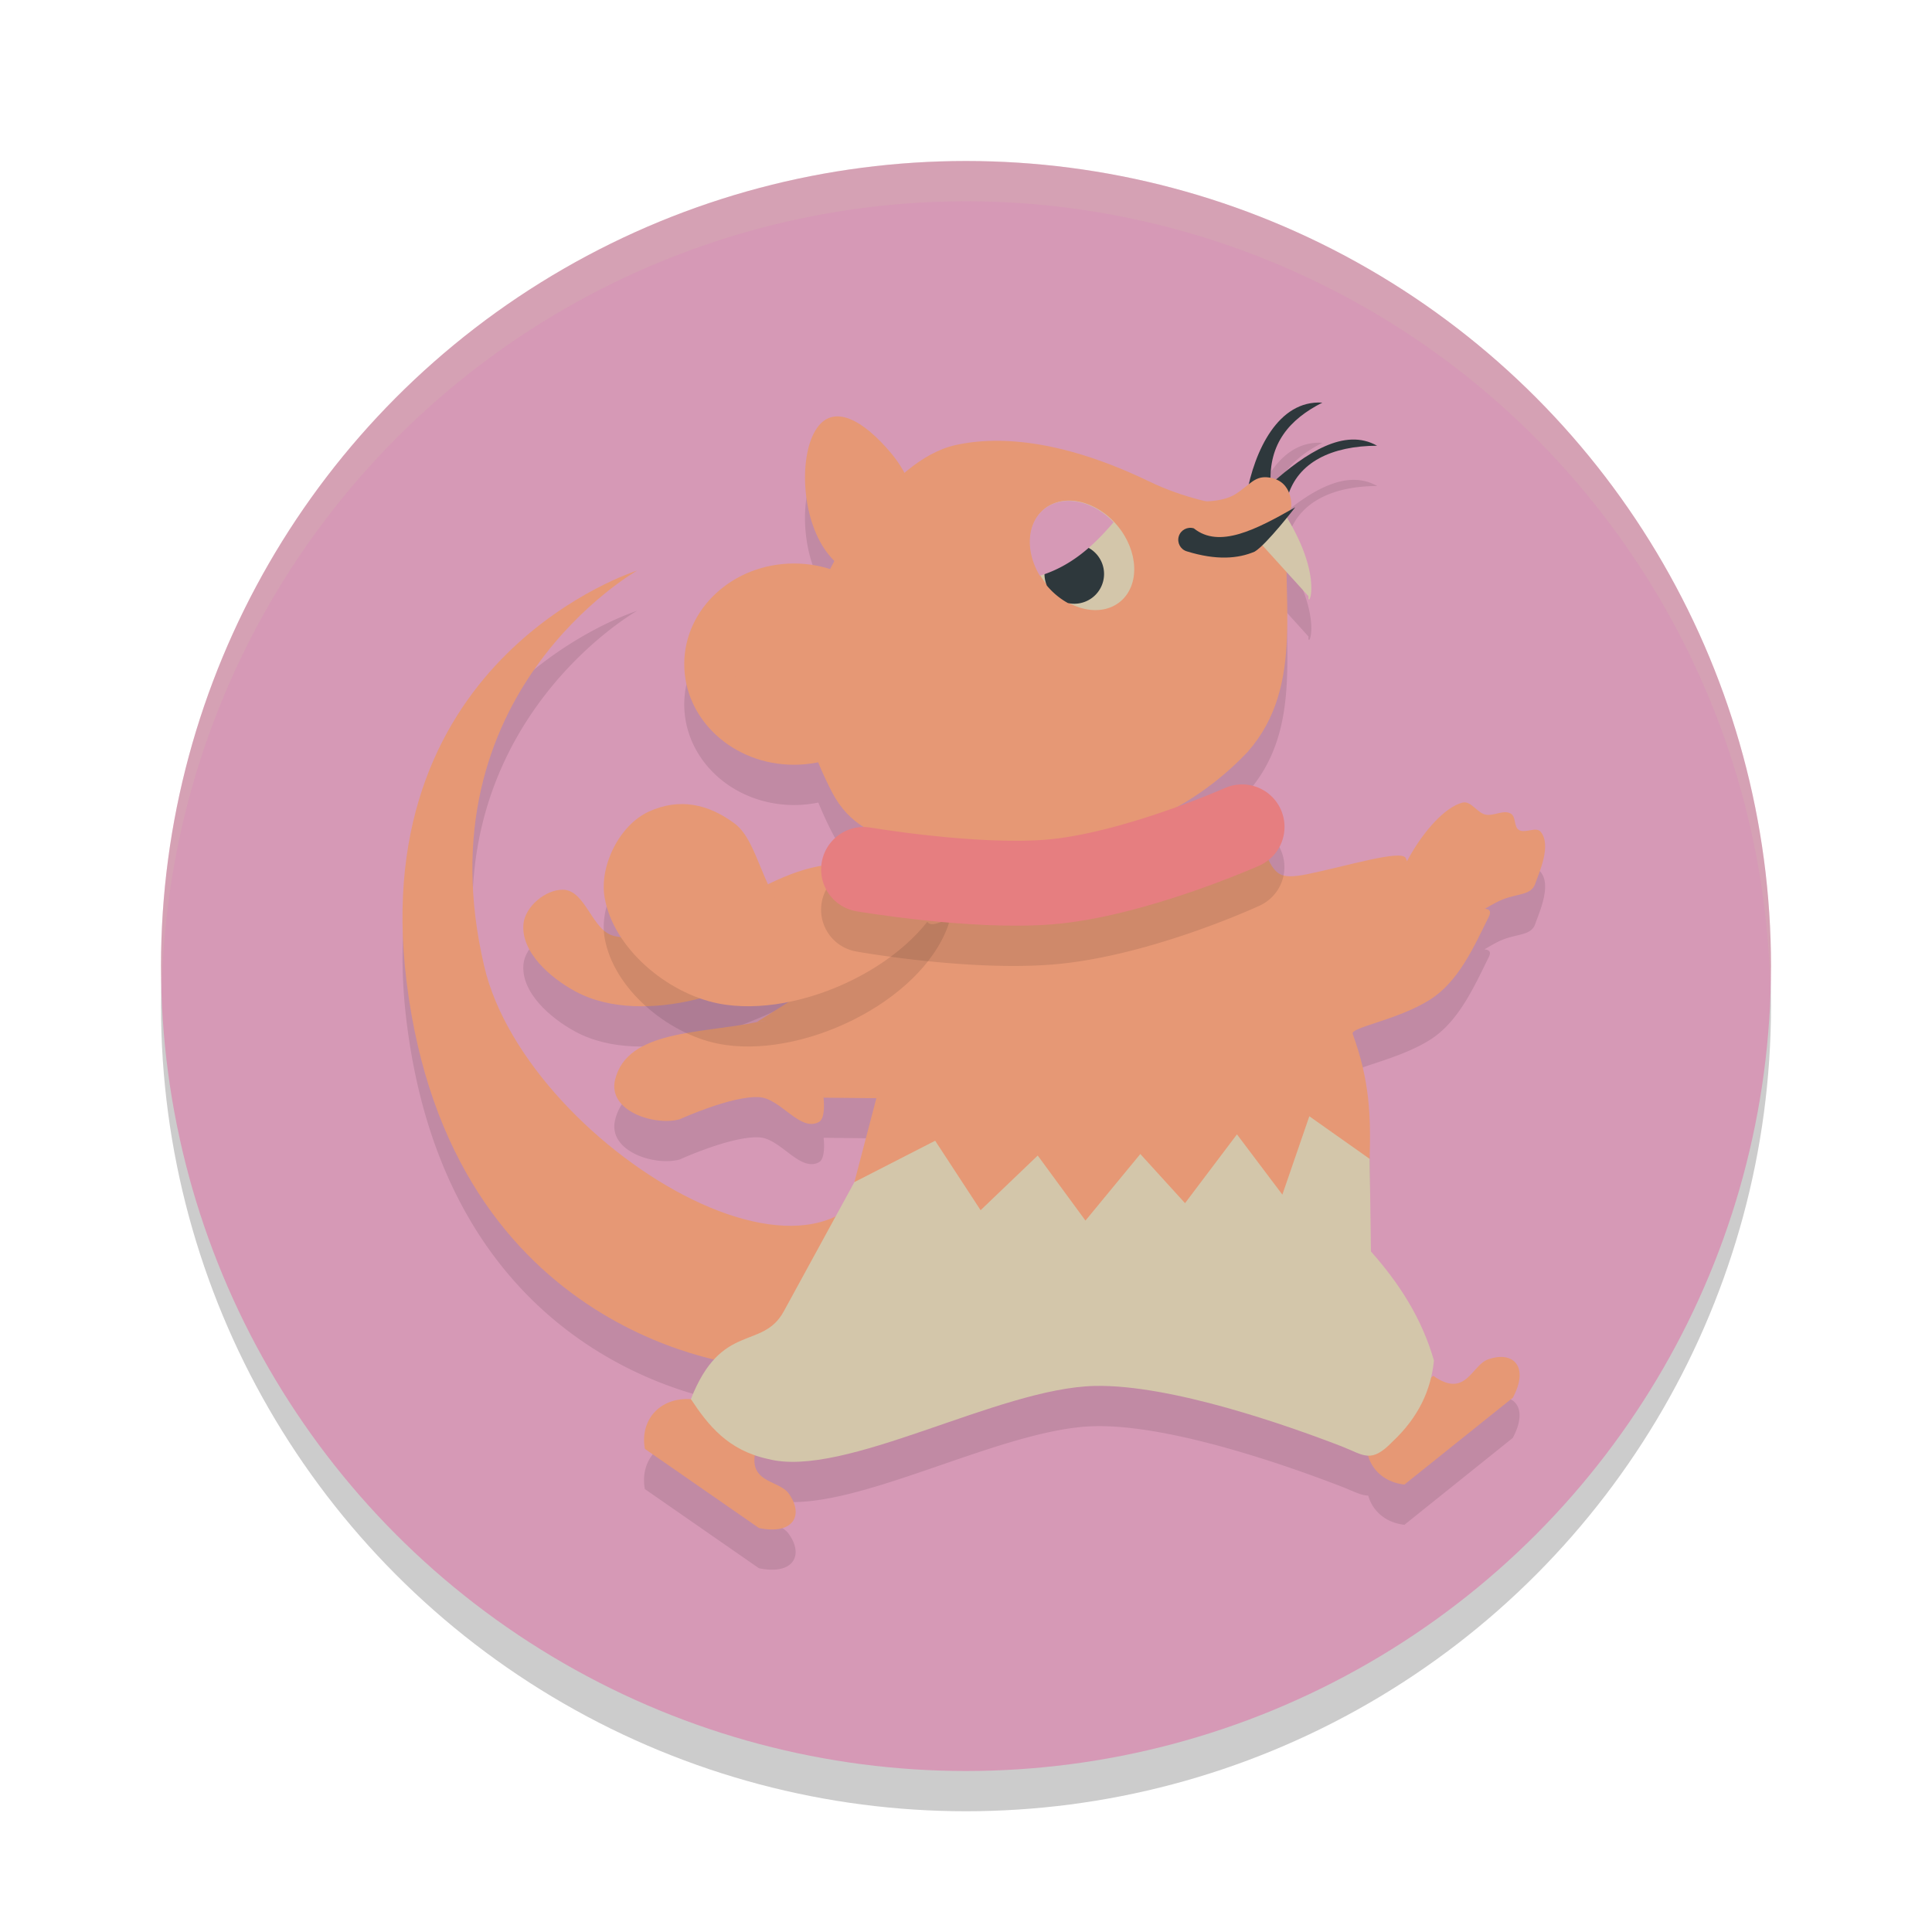 <svg xmlns="http://www.w3.org/2000/svg" width="48" height="48" version="1.1">
 <circle style="opacity:0.2" cx="24" cy="25" r="20"/>
 <circle style="fill:#d699b6" cx="24" cy="24" r="20"/>
 <path style="opacity:0.1" d="m 32.854,11.002 c -1.008,-0.062 -1.569,1 -1.809,2.014 -0.096,0.073 -0.188,0.155 -0.332,0.25 -0.195,0.128 -0.472,0.174 -0.734,0.184 -0.454,-0.105 -0.935,-0.249 -1.432,-0.488 -2.041,-0.984 -3.65,-1.16 -4.809,-0.902 -0.453,0.101 -0.881,0.368 -1.27,0.699 -0.092,-0.171 -0.196,-0.337 -0.32,-0.486 -0.687,-0.824 -1.458,-1.282 -1.885,-0.584 -0.427,0.698 -0.349,2.287 0.338,3.111 0.043,0.052 0.09,0.092 0.135,0.139 -0.019,0.034 -0.082,0.141 -0.082,0.141 0,0 -0.025,0.058 -0.027,0.062 A 2.726,2.5 0 0 0 19.727,15.001 2.726,2.5 0 0 0 17,17.501 a 2.726,2.5 0 0 0 2.727,2.5 2.726,2.5 0 0 0 0.604,-0.062 c 0.114,0.278 0.234,0.537 0.348,0.756 0.837,1.596 2.676,1.233 4.543,1.383 1.874,-0.043 4.052,-0.572 5.777,-2.395 1.117,-1.271 0.997,-2.855 0.967,-4.469 l 0.543,0.6 c -0.031,0.351 0.387,-0.41 -0.514,-1.916 0.002,-0.034 0.003,-0.068 0.006,-0.102 0.033,-0.085 0.039,-0.083 0.08,-0.191 0,0 0.014,-0.17 -0.053,-0.35 0.288,-0.806 1.114,-1.176 2.188,-1.18 -0.764,-0.433 -1.663,0.117 -2.506,0.842 -0.041,-0.017 -0.087,-0.033 -0.137,-0.043 0.007,-0.919 0.516,-1.483 1.281,-1.871 z m -17.025,4.174 c 0,0 -6.717,2.108 -5.729,10.195 0.873,7.142 5.706,8.95 7.648,9.398 -0.203,0.218 -0.399,0.526 -0.582,0.992 -0.799,-0.05 -1.272,0.542 -1.145,1.234 l 2.834,1.967 c 0.864,0.179 1.124,-0.329 0.738,-0.857 -0.229,-0.324 -0.942,-0.272 -0.83,-0.969 0.105,0.037 0.196,0.085 0.314,0.111 1.898,0.5 5.718,-1.765 8.127,-1.814 1.884,-0.038 4.764,0.975 6.119,1.498 0.294,0.114 0.482,0.221 0.67,0.227 0.11,0.394 0.447,0.676 0.9,0.725 l 2.691,-2.158 c 0.417,-0.777 0.005,-1.17 -0.611,-0.951 -0.413,0.14 -0.55,0.983 -1.363,0.408 l -0.066,0.053 c 0.035,-0.143 0.066,-0.286 0.08,-0.434 -0.31,-1.075 -0.881,-1.936 -1.564,-2.707 l -0.031,-2.303 c 0.032,-1.042 0.004,-1.944 -0.422,-3.104 -0.061,-0.166 1.094,-0.336 1.914,-0.848 0.716,-0.447 1.102,-1.322 1.469,-2.064 0.067,-0.136 3.9e-4,-0.177 -0.111,-0.188 0.147,-0.084 0.295,-0.175 0.434,-0.232 0.393,-0.162 0.729,-0.109 0.828,-0.396 0.1,-0.289 0.411,-0.958 0.137,-1.293 -0.116,-0.142 -0.397,0.054 -0.547,-0.051 -0.121,-0.085 -0.065,-0.324 -0.191,-0.4 -0.181,-0.11 -0.43,0.07 -0.637,0.023 -0.208,-0.047 -0.36,-0.351 -0.566,-0.297 -0.501,0.131 -1.06,0.856 -1.373,1.459 -0.011,-0.025 -0.026,-0.059 -0.037,-0.082 -0.104,-0.219 -1.508,0.208 -2.43,0.396 -0.754,0.152 -0.837,0.029 -1.152,-0.742 l -8.217,1.523 -2.506,1.75 -1.83,1.15 c -1.396,0.289 -3.201,0.19 -3.508,1.422 -0.196,0.786 0.982,1.162 1.604,0.99 0,0 1.297,-0.592 1.98,-0.549 0.533,0.033 1.008,0.87 1.479,0.617 0.181,-0.098 0.115,-0.607 0.115,-0.607 l 1.312,0.014 -0.545,2.084 -0.463,0.848 c -2.556,1.232 -7.882,-2.574 -8.734,-6.201 -1.597,-6.793 3.797,-9.838 3.797,-9.838 z"/>
 <path style="opacity:0.1" d="m 13.983,23.105 c 0.574,0.005 0.72,1.03 1.282,1.151 1.925,0.415 3.663,-1.811 5.632,-1.784 0.46,0.006 1.318,-0.008 1.305,0.452 -0.023,0.819 -3.091,2.478 -4.957,2.917 -0.957,0.225 -2.077,0.259 -2.943,-0.206 -0.624,-0.335 -1.367,-0.979 -1.296,-1.684 0.043,-0.429 0.547,-0.85 0.978,-0.846 z"/>
 <path style="opacity:0.2;fill:#d3c6aa" d="M 24,4 A 20,20 0 0 0 4,24 20,20 0 0 0 4.021,24.582 20,20 0 0 1 24,5 20,20 0 0 1 43.979,24.418 20,20 0 0 0 44,24 20,20 0 0 0 24,4 Z"/>
 <path style="fill:#e69875" d="m 13.983,22.105 c 0.574,0.005 0.72,1.03 1.282,1.151 1.925,0.415 3.663,-1.811 5.632,-1.784 0.46,0.006 1.318,-0.008 1.305,0.452 -0.023,0.819 -3.091,2.478 -4.957,2.917 -0.957,0.225 -2.077,0.259 -2.943,-0.206 -0.624,-0.335 -1.367,-0.979 -1.296,-1.684 0.043,-0.429 0.547,-0.85 0.978,-0.846 z"/>
 <path style="fill:#2e383c" d="m 32.854,10.003 c -0.809,0.41 -1.34,1.012 -1.285,2.027 l -0.599,0.265 c 0.195,-1.086 0.783,-2.36 1.884,-2.292 z"/>
 <path style="fill:#2e383c" d="m 34.215,11.074 c -1.12,0.004 -1.977,0.401 -2.228,1.282 l -0.418,-0.326 c 0.881,-0.784 1.84,-1.413 2.646,-0.955 z"/>
 <path style="fill:#e69875" d="m 22.62,14.027 c -0.427,0.698 -1.33,0.595 -2.017,-0.229 -0.687,-0.824 -0.767,-2.414 -0.34,-3.111 0.427,-0.698 1.199,-0.24 1.886,0.584 0.687,0.824 0.898,2.058 0.471,2.756 z"/>
 <path style="fill:#e69875" d="m 22.303,13.6 c -0.305,0.498 -0.949,0.425 -1.439,-0.163 -0.49,-0.588 -0.547,-1.722 -0.242,-2.22 0.305,-0.498 0.855,-0.171 1.345,0.417 0.49,0.588 0.641,1.468 0.336,1.966 z"/>
 <path style="fill:#e69875" d="m 32.08,12.604 c -0.694,1.832 -0.231,0.225 -0.853,0.225 -0.621,0 -2.32,-0.594 -1.962,-0.454 0.22,0.086 1.025,0.17 1.447,-0.108 0.358,-0.236 0.468,-0.459 0.828,-0.402 0.604,0.095 0.54,0.74 0.54,0.74 z"/>
 <path style="fill:#e69875" d="m 34.035,35.433 1.575,-1.251 c 0.814,0.575 0.951,-0.269 1.364,-0.409 0.617,-0.219 1.029,0.175 0.612,0.952 l -2.693,2.158 c -0.7,-0.075 -1.134,-0.698 -0.858,-1.449 z"/>
 <path style="fill:#e69875" d="m 17.166,34.761 1.648,1.154 c -0.32,0.944 0.529,0.835 0.781,1.191 0.385,0.529 0.125,1.036 -0.738,0.858 l -2.835,-1.967 c -0.127,-0.693 0.346,-1.285 1.145,-1.236 z"/>
 <path style="fill:#e69875" d="m 15.829,14.176 c 0,0 -5.394,3.045 -3.797,9.838 1.082,4.602 9.365,9.497 10.056,4.019 L 21,33 18.597,33.931 c 0,0 -7.403,-0.603 -8.498,-9.559 -0.989,-8.088 5.73,-10.196 5.73,-10.196 z"/>
 <path style="fill:#e69875" d="m 20.654,14.077 c 0,0 1.389,-2.642 3.085,-3.019 1.159,-0.258 2.767,-0.082 4.808,0.902 1.737,0.838 3.46,0.691 3.46,0.691 -0.219,2.121 0.468,4.349 -1.01,6.03 -1.725,1.822 -3.903,2.353 -5.776,2.395 -1.867,-0.15 -3.706,0.212 -4.544,-1.384 -0.423,-0.813 -0.949,-2.108 -0.821,-3.347 0.083,-0.799 0.798,-2.268 0.798,-2.268 z"/>
 <ellipse style="fill:#e69875" cx="19.726" cy="16.5" rx="2.726" ry="2.5"/>
 <ellipse style="fill:#d3c6aa" cx="11.863" cy="27.877" rx="1.143" ry="1.487" transform="matrix(0.765,-0.644,0.639,0.769,0,0)"/>
 <path style="fill:#2e383c" d="m 26.689,13.52 a 0.74,0.74 0 0 0 -0.739,0.74 0.74,0.74 0 0 0 0.06,0.291 1.487,1.143 50.928 0 0 0.521,0.431 0.74,0.74 0 0 0 0.159,0.018 0.74,0.74 0 0 0 0.74,-0.74 0.74,0.74 0 0 0 -0.74,-0.74 0.74,0.74 0 0 0 -4.87e-4,0 z"/>
 <path style="fill:#d699b6" d="m 26.536,12.444 a 1.487,1.143 50.928 0 0 -0.61,0.217 1.487,1.143 50.928 0 0 -0.092,1.643 c 0.784,-0.24 1.338,-0.75 1.833,-1.329 a 1.487,1.143 50.928 0 0 -1.13,-0.531 z"/>
 <path style="fill:#d3c6aa" d="m 21.228,29.367 1.546,-2.222 9.754,0.088 1.501,1.557 0.032,2.303 c 0.684,0.771 1.255,1.633 1.565,2.708 -0.072,0.732 -0.383,1.41 -1.027,2.014 -0.541,0.56 -0.71,0.335 -1.275,0.116 -1.355,-0.523 -4.235,-1.536 -6.119,-1.498 -2.409,0.049 -6.228,2.314 -8.127,1.814 -0.991,-0.216 -1.479,-0.83 -1.913,-1.487 0.756,-1.931 1.776,-1.206 2.308,-2.18 z"/>
 <path style="fill:#e69875" d="m 36.335,19.941 c 0.207,-0.054 0.36,0.249 0.568,0.297 0.207,0.047 0.454,-0.132 0.636,-0.022 0.127,0.077 0.07,0.316 0.192,0.4 0.15,0.105 0.431,-0.091 0.547,0.05 0.275,0.335 -0.037,1.004 -0.137,1.293 -0.099,0.287 -0.434,0.234 -0.827,0.396 -0.379,0.156 -0.811,0.533 -1.18,0.483 -0.581,-0.078 -0.822,-0.637 -1.304,-0.598 -0.477,0.039 0.619,-2.069 1.506,-2.3 z"/>
 <path style="fill:#e69875" d="m 15.283,26.819 c 0.307,-1.232 2.114,-1.133 3.509,-1.422 1.013,-0.21 1.89,0.707 1.668,1.872 0,0 0.066,0.509 -0.115,0.607 -0.47,0.253 -0.946,-0.583 -1.479,-0.617 -0.683,-0.043 -1.979,0.549 -1.979,0.549 -0.621,0.172 -1.8,-0.203 -1.604,-0.989 z"/>
 <path style="fill:#e69875" d="m 23.127,22.497 8.217,-1.525 c 0.315,0.772 0.399,0.895 1.153,0.743 0.922,-0.188 2.325,-0.617 2.428,-0.397 0.163,0.344 0.3,0.868 0.813,1.229 0.4,0.281 1.476,-0.227 1.251,0.228 -0.367,0.743 -0.753,1.619 -1.469,2.066 -0.82,0.512 -1.974,0.681 -1.913,0.847 0.426,1.16 0.453,2.061 0.421,3.103 l -1.498,-1.058 -0.67,1.947 -1.128,-1.497 -1.29,1.709 -1.111,-1.221 -1.363,1.654 -1.186,-1.616 -1.419,1.358 -1.129,-1.726 -2.007,1.028 0.546,-2.085 -1.313,-0.013 c -0.504,-1.168 -1.035,-2.048 -1.668,-1.872 l 1.83,-1.152 z"/>
 <path style="opacity:0.1" d="m 16.12,21.164 c 0.757,-0.346 1.478,-0.195 2.143,0.305 0.597,0.449 0.724,1.908 1.398,2.23 0.699,0.334 0.033,0.405 1.888,-0.529 0.861,-0.434 1.298,-1.303 1.46,-0.353 0.068,0.401 0.681,-0.198 0.548,0.176 -0.682,1.917 -3.685,3.351 -5.726,2.935 -1.256,-0.256 -2.589,-1.364 -2.809,-2.627 -0.137,-0.789 0.37,-1.804 1.098,-2.137 z"/>
 <path style="fill:#e69875" d="m 16.12,20.164 c 0.757,-0.346 1.478,-0.195 2.143,0.305 0.597,0.449 0.724,1.908 1.398,2.23 0.699,0.334 0.033,0.405 1.888,-0.529 0.861,-0.434 1.298,-1.303 1.46,-0.353 0.068,0.401 0.681,-0.198 0.548,0.176 -0.682,1.917 -3.685,3.351 -5.726,2.935 -1.256,-0.256 -2.589,-1.364 -2.809,-2.627 -0.137,-0.789 0.37,-1.804 1.098,-2.137 z"/>
 <path style="opacity:0.1" d="m 30.867,20.488 a 1.054,1.054 0 0 0 -0.436,0.09 c 0,0 -2.71,1.148 -4.459,1.285 -1.642,0.129 -4.34,-0.301 -4.34,-0.301 a 1.054,1.054 0 0 0 -1.217,0.861 1.054,1.054 0 0 0 0.861,1.217 c 0,0 2.722,0.492 4.861,0.324 2.414,-0.19 5.148,-1.459 5.148,-1.459 a 1.054,1.054 0 0 0 0.535,-1.391 1.054,1.054 0 0 0 -0.955,-0.627 z"/>
 <path style="fill:none;stroke:#e67e80;stroke-width:2.109;stroke-linecap:round;stroke-linejoin:round" d="m 21.455,21.601 c 0,0 2.71,0.462 4.601,0.313 2.082,-0.164 4.803,-1.371 4.803,-1.371"/>
 <ellipse style="fill:#e69875" cx="19.595" cy="16.377" rx="1.4" ry="1.284"/>
 <path style="fill:#d3c6aa" d="m 31.229,13.401 0.735,-0.558 c 0.945,1.544 0.513,2.324 0.544,1.969 z"/>
 <path style="fill:#2e383c" d="m 29.661,13.127 c -0.157,-0.049 -0.325,0.039 -0.374,0.196 -0.049,0.158 0.039,0.325 0.196,0.374 0.738,0.229 1.278,0.184 1.689,0.008 0.293,-0.175 1.008,-1.102 1.008,-1.102 -0.973,0.555 -1.889,1.033 -2.519,0.524 z"/>
</svg>
